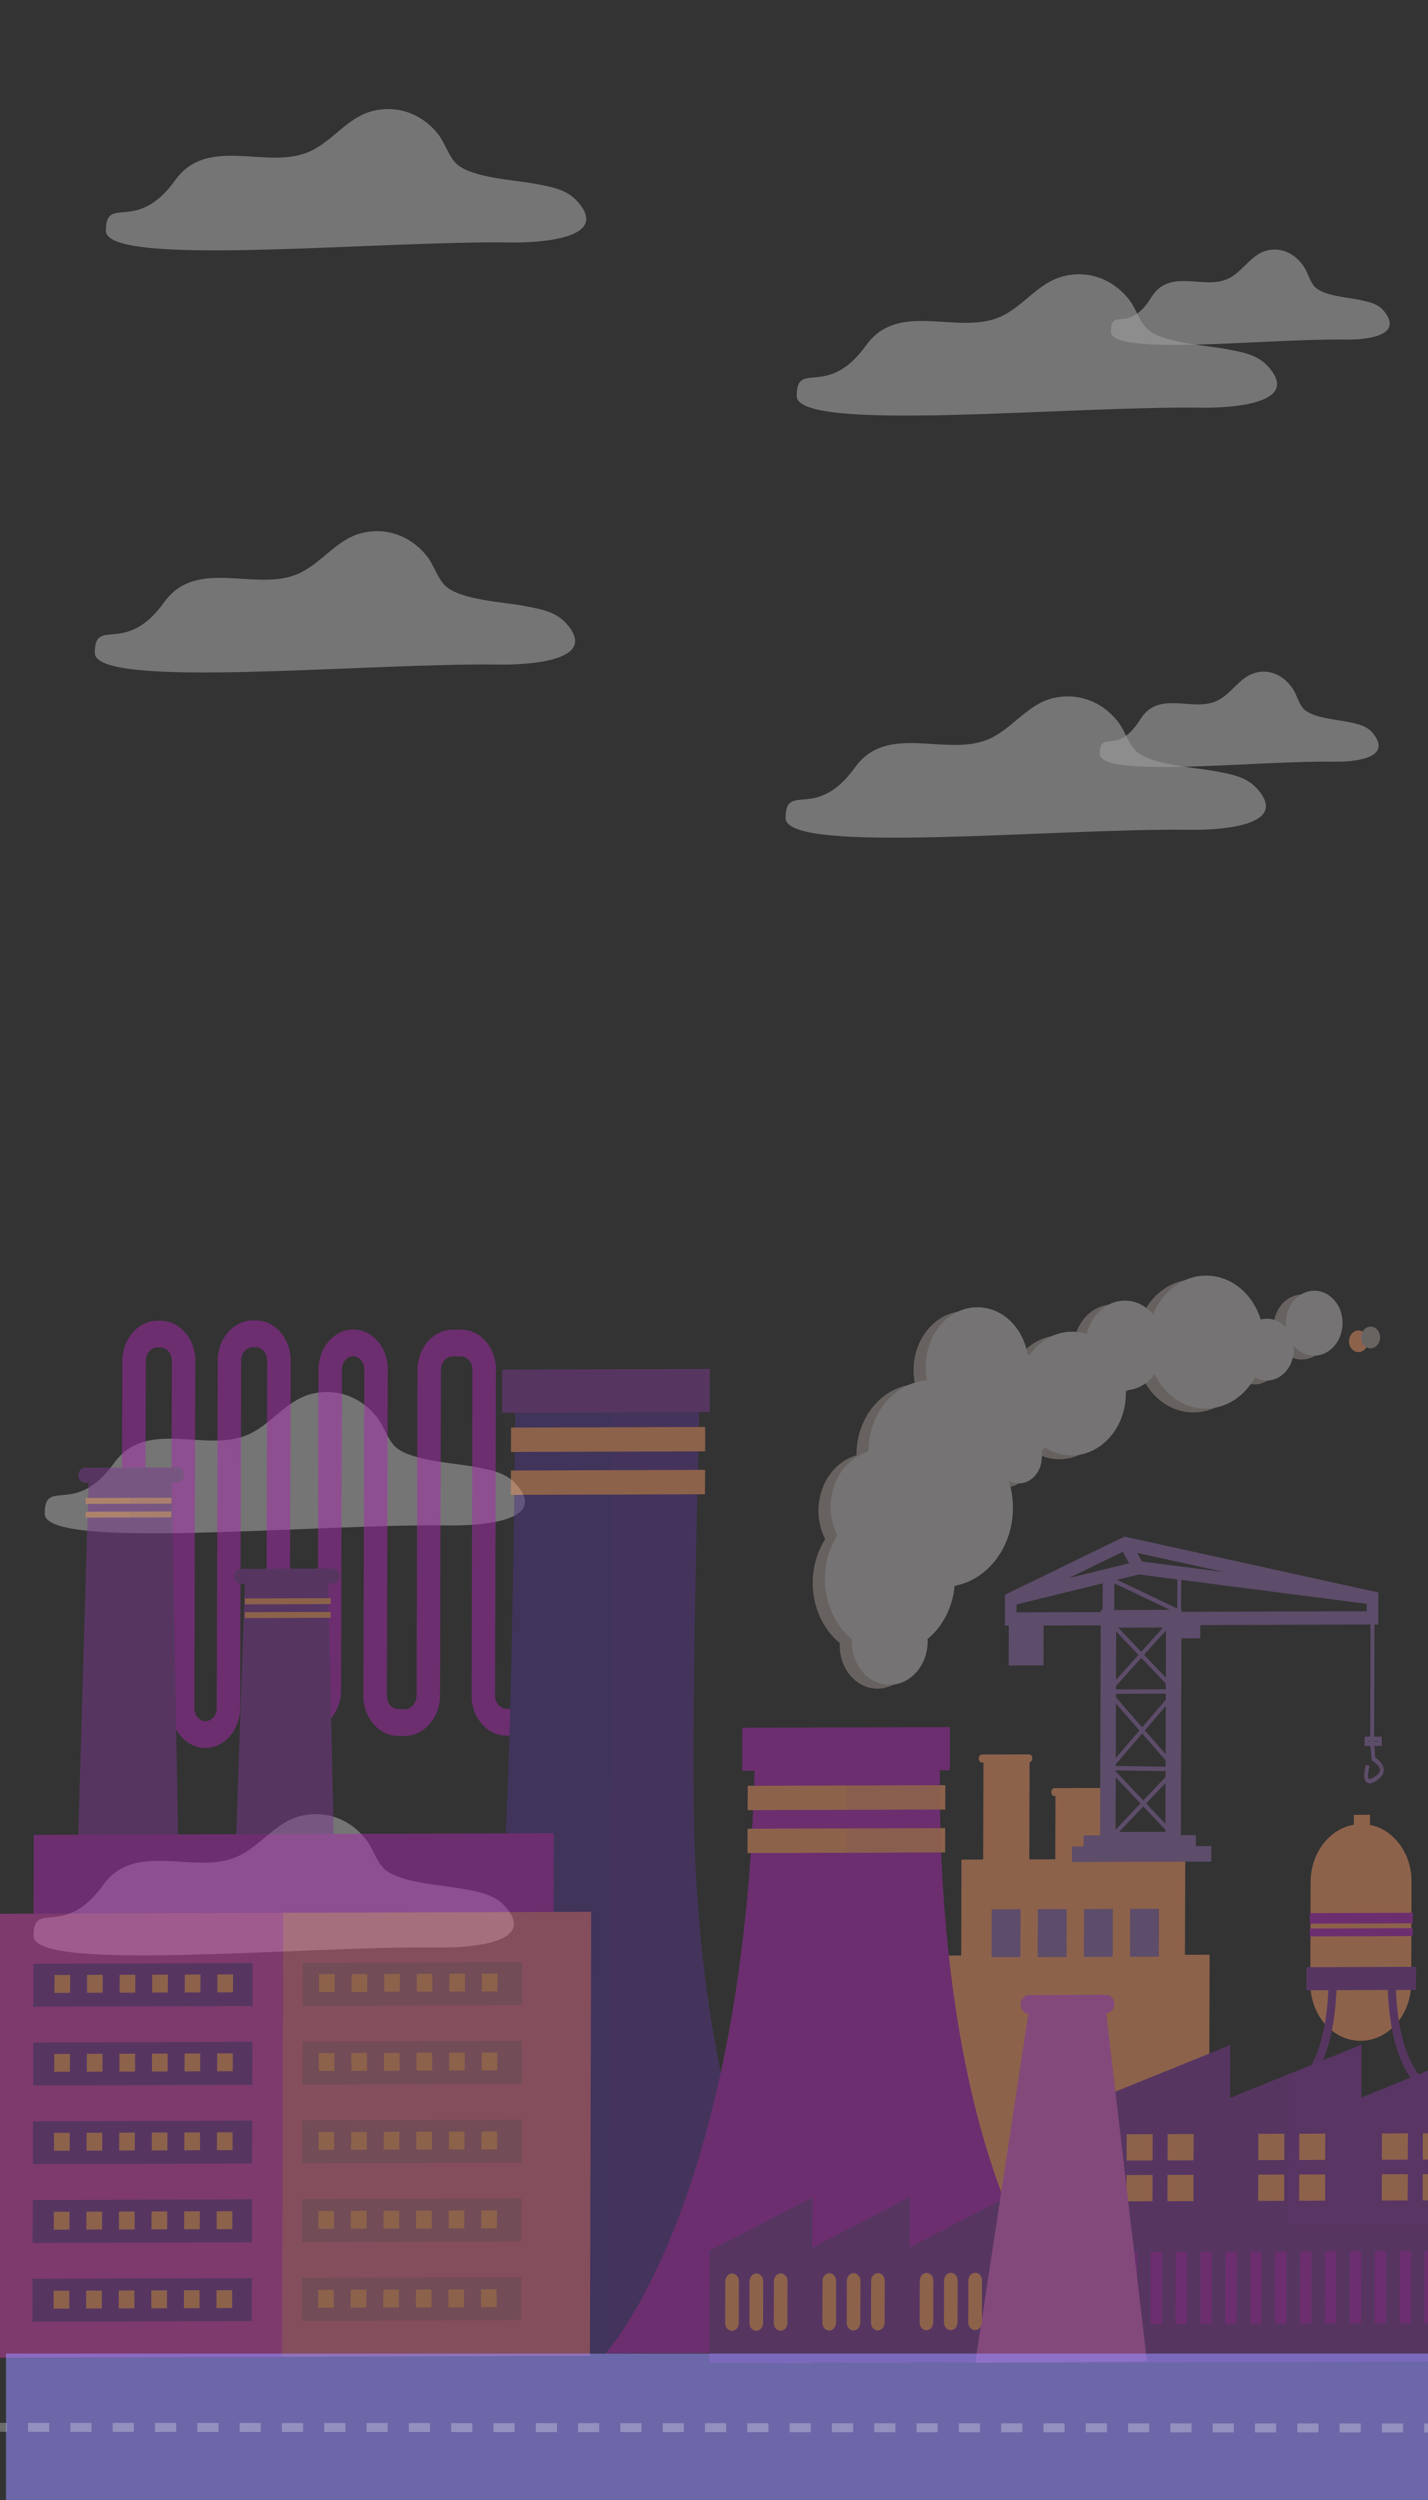 <?xml version="1.0" encoding="utf-8"?>
<!-- Generator: Adobe Illustrator 28.3.0, SVG Export Plug-In . SVG Version: 6.00 Build 0)  -->
<svg version="1.1" id="Layer_1" xmlns="http://www.w3.org/2000/svg" xmlns:xlink="http://www.w3.org/1999/xlink" x="0px" y="0px"
	 viewBox="0 0 800 1400" style="enable-background:new 0 0 800 1400;" xml:space="preserve">
<rect x="0" y="0" width="800" height="1400" fill="#333333" stroke="none"/>
<style type="text/css">
	.st0{opacity:0.5;}
	.st1{opacity:0.65;fill:#FFFFFF;enable-background:new    ;}
	.st2{fill:#C45AC0;}
	.st3{fill:#A62AAB;}
	.st4{fill:#7A3A90;}
	.st5{fill:#E89264;}
	.st6{opacity:0.1;fill:#7A3A90;}
	.st7{opacity:0.1;fill:#E89264;}
	.st8{opacity:0.1;}
	.st9{fill:#8765A2;}
	.st10{fill:#4E3584;}
	.st11{opacity:0.2;fill:#7A3A90;}
	.st12{fill:#C941A8;}
	.st13{opacity:0.1;fill:#A62AAB;}
	.st14{fill:#D45FC3;}
	.st15{fill:#9B928E;}
	.st16{fill:#B7B4B3;}
	.st17{fill:#9E9592;}
	.st18{opacity:0.5;fill:#E89264;}
	.st19{opacity:0.58;fill:#968EFD;enable-background:new    ;}
	.st20{opacity:0.3;}
	.st21{fill:none;}
	.st22{fill:none;stroke:#F2F2F2;stroke-width:5;stroke-miterlimit:10;}
	.st23{fill:none;stroke:#F2F2F2;stroke-width:5;stroke-miterlimit:10;stroke-dasharray:11.851,11.851;}
</style>
<g class="st0">
	<path class="st1" d="M210.69,793c-9.13-11.16-22.77-15.75-36.12-12.41c-14.56,3.64-22.78,17.55-36.33,23.12
		c-23.64,9.71-56.32-9.47-74.27,15.55c-21.96,30.6-38.92,7.65-38.92,28.42c0,20.77,151.69,5.47,226.54,6.56
		c10.81,0.16,57.76-0.63,37.55-23.08c-6.28-6.97-15.23-8.14-23.58-9.77c-10.88-2.13-36.76-3.29-44.65-11.76
		c-4.24-4.56-5.88-11.11-9.71-15.98C211.04,793.42,210.87,793.21,210.69,793z"/>
	<path class="st1" d="M730.13,148.84c-5.3-7.53-13.21-10.63-20.97-8.38c-8.45,2.46-13.22,11.85-21.09,15.6
		c-13.72,6.55-32.69-6.39-43.11,10.5c-12.74,20.66-22.59,5.16-22.59,19.18c0,14.02,88.05,3.69,131.49,4.43
		c6.28,0.11,33.53-0.43,21.8-15.58c-3.64-4.7-8.84-5.49-13.69-6.59c-6.32-1.44-21.34-2.22-25.91-7.94
		c-2.46-3.08-3.41-7.5-5.63-10.79C730.33,149.13,730.23,148.98,730.13,148.84z"/>
	<path class="st1" d="M631.97,167.07c-9.13-11.16-22.77-15.75-36.12-12.41c-14.56,3.64-22.78,17.55-36.33,23.12
		c-23.64,9.71-56.32-9.47-74.27,15.55c-21.96,30.6-38.92,7.65-38.92,28.42s151.69,5.47,226.54,6.56
		c10.81,0.16,57.76-0.63,37.55-23.08c-6.28-6.97-15.23-8.14-23.58-9.77c-10.88-2.13-36.76-3.29-44.65-11.76
		c-4.24-4.56-5.88-11.11-9.71-15.98C632.32,167.5,632.15,167.28,631.97,167.07z"/>
	<path class="st1" d="M244.97,74.55c-9.13-11.16-22.77-15.75-36.12-12.41c-14.56,3.64-22.78,17.55-36.33,23.12
		c-23.64,9.71-56.32-9.47-74.27,15.55c-21.96,30.6-38.92,7.65-38.92,28.42s151.69,5.47,226.54,6.56
		c10.81,0.16,57.76-0.63,37.55-23.08c-6.28-6.97-15.23-8.14-23.58-9.77c-10.88-2.13-36.76-3.29-44.65-11.76
		c-4.24-4.56-5.88-11.11-9.71-15.98C245.31,74.98,245.14,74.76,244.97,74.55z"/>
</g>
<path class="st2" d="M235.93,1217.91"/>
<g class="st0">
	<path class="st1" d="M204.47,1029.38c-9.13-11.16-22.77-15.75-36.12-12.41c-14.56,3.64-22.78,17.55-36.33,23.12
		c-23.64,9.71-56.32-9.47-74.27,15.55c-21.96,30.6-38.92,7.65-38.92,28.42s151.69,5.47,226.54,6.56
		c10.81,0.16,57.76-0.63,37.55-23.08c-6.28-6.97-15.23-8.14-23.58-9.77c-10.88-2.13-36.76-3.29-44.65-11.76
		c-4.24-4.56-5.88-11.11-9.71-15.98C204.82,1029.8,204.64,1029.59,204.47,1029.38z"/>
	<path class="st1" d="M723.91,385.22c-5.3-7.53-13.21-10.63-20.97-8.38c-8.45,2.46-13.22,11.85-21.09,15.6
		c-13.72,6.55-32.69-6.39-43.11,10.5c-12.74,20.66-22.59,5.16-22.59,19.18s88.05,3.69,131.49,4.43c6.28,0.11,33.53-0.43,21.8-15.58
		c-3.64-4.7-8.84-5.49-13.69-6.59c-6.32-1.44-21.34-2.22-25.91-7.94c-2.46-3.08-3.41-7.5-5.63-10.79
		C724.11,385.51,724.01,385.36,723.91,385.22z"/>
	<path class="st1" d="M625.75,403.45c-9.13-11.16-22.77-15.75-36.12-12.41c-14.56,3.64-22.78,17.55-36.33,23.12
		c-23.64,9.71-56.32-9.47-74.27,15.55c-21.96,30.6-38.92,7.65-38.92,28.42c0,20.77,151.69,5.47,226.54,6.56
		c10.81,0.16,57.76-0.63,37.55-23.08c-6.28-6.97-15.23-8.14-23.58-9.77c-10.88-2.13-36.76-3.29-44.65-11.76
		c-4.24-4.56-5.88-11.11-9.71-15.98C626.1,403.88,625.92,403.66,625.75,403.45z"/>
	<path class="st1" d="M238.75,310.93c-9.13-11.16-22.77-15.75-36.12-12.41c-14.56,3.64-22.78,17.55-36.33,23.12
		c-23.64,9.71-56.32-9.47-74.27,15.55c-21.96,30.6-38.92,7.65-38.92,28.42c0,20.77,151.69,5.47,226.54,6.56
		c10.81,0.16,57.76-0.63,37.55-23.08c-6.28-6.97-15.23-8.14-23.58-9.77c-10.88-2.13-36.76-3.29-44.65-11.76
		c-4.24-4.56-5.88-11.11-9.71-15.98C239.09,311.36,238.92,311.14,238.75,310.93z"/>
</g>
<g class="st0">
	<g>
		<g>
			<path class="st3" d="M80.86,1053.73l-13.14,0.04l0.82-291.6c0.03-12.41,8.9-22.54,19.77-22.57l1.46,0
				c10.87-0.03,19.67,10.03,19.64,22.44l-0.55,194.37c-0.01,4.14,2.79,7.49,6.25,7.48c3.46-0.01,6.28-3.39,6.29-7.52l0.55-194.37
				c0.03-12.41,8.9-22.54,19.77-22.57l1.46,0c10.86-0.03,19.67,10.03,19.64,22.44l-0.52,184.76c-0.01,4.14,2.93,7.49,6.55,7.48
				l2.48-0.01c3.62-0.01,6.58-3.39,6.59-7.53l0.5-179.5c0.03-12.41,8.77-22.54,19.47-22.57c10.7-0.03,19.38,10.04,19.34,22.45
				l-0.51,182.71c-0.01,4.14,2.93,7.49,6.55,7.48l3.51-0.01c3.62-0.01,6.58-3.39,6.59-7.53l0.51-182.44
				c0.03-12.41,8.9-22.54,19.77-22.57l4.54-0.01c10.86-0.03,19.67,10.04,19.64,22.45l-0.51,182.44c-0.01,4.14,2.93,7.49,6.55,7.48
				l1.46,0c2.95-0.01,5.21-0.52,6.57-1.01l0.01-2.54l13.14-0.04l-0.02,5.51c-0.02,7.91-7.77,13.04-19.74,13.08l-1.46,0
				c-10.87,0.03-19.67-10.03-19.64-22.45l0.51-182.44c0.01-4.14-2.92-7.49-6.55-7.48l-4.54,0.01c-3.62,0.01-6.58,3.39-6.59,7.52
				l-0.51,182.44c-0.03,12.41-8.9,22.54-19.77,22.57l-3.51,0.01c-10.86,0.03-19.68-10.03-19.64-22.45l0.51-182.71
				c0.01-4.14-2.79-7.49-6.25-7.48c-3.46,0.01-6.28,3.39-6.29,7.52l-0.5,179.5c-0.03,12.41-8.9,22.54-19.77,22.57l-2.48,0.01
				c-10.87,0.03-19.68-10.03-19.64-22.45l0.52-184.76c0.01-4.14-2.93-7.49-6.55-7.48l-1.46,0c-3.62,0.01-6.58,3.39-6.59,7.52
				l-0.55,194.37c-0.03,12.41-8.77,22.54-19.47,22.57c-10.7,0.03-19.38-10.03-19.34-22.45l0.55-194.37
				c0.01-4.14-2.92-7.49-6.55-7.48l-1.46,0c-3.62,0.01-6.58,3.39-6.59,7.52L80.86,1053.73z"/>
		</g>
	</g>
	<polygon class="st4" points="102.26,1168.11 39.7,1168.31 49.73,826.93 96.15,826.78 	"/>
	<polygon class="st4" points="190.01,1167.83 127.45,1168.03 137.33,883.56 183.74,883.42 	"/>
	<path class="st4" d="M103.09,825.93c-0.01,2.3-1.64,4.17-3.65,4.17l-51.88,0.17c-2.01,0.01-3.64-1.85-3.63-4.15l0,0
		c0.01-2.3,1.64-4.16,3.66-4.17l51.88-0.17C101.47,821.78,103.09,823.63,103.09,825.93L103.09,825.93z"/>
	<path class="st4" d="M190.3,882.56c-0.01,2.3-1.64,4.17-3.65,4.17l-51.88,0.17c-2.01,0.01-3.63-1.85-3.63-4.15l0,0
		c0.01-2.3,1.64-4.16,3.65-4.17l51.88-0.17C188.69,878.41,190.31,880.27,190.3,882.56L190.3,882.56z"/>
	<polygon class="st5" points="96.05,842.03 48,842.18 48.01,838.89 96.06,838.73 	"/>
	<polygon class="st5" points="96.03,849.71 47.98,849.86 47.99,846.57 96.04,846.42 	"/>
	<polygon class="st6" points="72.36,1168.21 102.26,1168.11 96.15,826.78 73.32,826.86 	"/>
	<polygon class="st6" points="158.84,1167.93 190.01,1167.83 183.74,883.42 159.64,883.49 	"/>
	<path class="st6" d="M99.46,821.78l-26.12,0.08l-0.02,8.32l26.12-0.08c2.01-0.01,3.64-1.87,3.65-4.17
		C103.09,823.63,101.47,821.78,99.46,821.78z"/>
	<path class="st6" d="M186.68,878.42l-27.02,0.09l-0.02,8.32l27.02-0.09c2.01-0.01,3.65-1.87,3.65-4.17
		C190.31,880.27,188.69,878.41,186.68,878.42z"/>
	<polygon class="st7" points="73.29,838.81 73.28,842.1 96.05,842.03 96.06,838.73 	"/>
	<polygon class="st7" points="73.27,846.49 73.26,849.78 96.03,849.71 96.04,846.42 	"/>
	<polygon class="st5" points="185.26,898.28 137.21,898.43 137.22,895.14 185.27,894.98 	"/>
	<polygon class="st5" points="185.24,905.96 137.19,906.11 137.2,902.82 185.25,902.67 	"/>
	<g>
		<path class="st5" d="M790.6,1110.48c-0.05,17.82-12.74,32.32-28.35,32.37l0,0c-15.6,0.05-28.22-14.36-28.17-32.19l0.16-56.81
			c0.05-17.83,12.74-32.32,28.35-32.37l0,0c15.61-0.05,28.22,14.36,28.17,32.19L790.6,1110.48z"/>
		<g>
			<path class="st4" d="M717.35,1176.53l-0.78-5.08c29.38-6.09,27.73-63.99,27.71-64.58l4.52-0.23c0.02,0.63,0.5,15.72-2.98,31.88
				C741.09,1160.5,731.25,1173.65,717.35,1176.53z"/>
		</g>
		<g>
			<path class="st4" d="M808.52,1176.23c-13.88-2.79-23.66-15.87-28.26-37.84c-3.38-16.14-2.82-31.22-2.8-31.86l4.52,0.2
				c-0.02,0.59-1.97,58.51,27.35,64.4L808.52,1176.23z"/>
		</g>
		<polygon class="st4" points="793.29,1114.35 731.82,1114.54 731.85,1101.63 793.33,1101.43 		"/>
		<polygon class="st5" points="767.48,1025.34 758.44,1025.37 758.47,1016.33 767.51,1016.3 		"/>
		<polygon class="st3" points="791.48,1077.06 733.76,1077.25 733.77,1071.34 791.5,1071.16 		"/>
		<polygon class="st3" points="791.46,1084.21 733.74,1084.4 733.75,1079.97 791.47,1079.78 		"/>
	</g>
	<g class="st8">
		<path class="st5" d="M763.34,1021.5L763,1142.83c15.26-0.5,27.56-14.81,27.61-32.34l0.16-56.81
			C790.81,1036.13,778.6,1021.9,763.34,1021.5z"/>
		<g>
			<path class="st4" d="M808.52,1176.23c-13.88-2.79-23.66-15.87-28.26-37.84c-3.38-16.14-2.82-31.22-2.8-31.86l4.52,0.2
				c-0.02,0.59-1.97,58.51,27.35,64.4L808.52,1176.23z"/>
		</g>
		<polygon class="st4" points="763.11,1101.53 763.08,1114.44 793.29,1114.35 793.33,1101.43 		"/>
		<polygon class="st5" points="763.35,1016.31 763.33,1025.35 767.48,1025.34 767.51,1016.3 		"/>
		<polygon class="st3" points="763.2,1071.25 763.18,1077.15 791.48,1077.06 791.5,1071.16 		"/>
		<polygon class="st3" points="763.17,1079.87 763.16,1084.3 791.46,1084.21 791.47,1079.78 		"/>
	</g>
	<g>
		<polygon class="st5" points="677.14,1276.45 525.9,1276.93 526.41,1095.14 677.65,1094.65 		"/>
		<polygon class="st5" points="663.69,1144.5 538.35,1144.9 538.64,1041.39 663.98,1040.98 		"/>
		<polygon class="st5" points="576.59,1062.75 550.74,1062.83 550.96,984.71 576.81,984.63 		"/>
		<polygon class="st5" points="616.93,1082.15 591.08,1082.23 591.3,1004.11 617.15,1004.03 		"/>
		<polygon class="st9" points="571.65,1095.97 555.49,1096.02 555.57,1069.22 571.73,1069.17 		"/>
		<polygon class="st9" points="597.5,1095.89 581.35,1095.94 581.42,1069.14 597.58,1069.09 		"/>
		<polygon class="st9" points="623.36,1095.8 607.2,1095.86 607.27,1069.06 623.44,1069 		"/>
		<polygon class="st9" points="649.21,1095.72 633.06,1095.77 633.13,1068.97 649.29,1068.92 		"/>
		<polygon class="st5" points="662.06,1124.92 540.87,1125.31 540.89,1115.6 662.09,1115.21 		"/>
		<polygon class="st5" points="662.01,1141.57 540.82,1141.96 540.85,1132.25 662.04,1131.86 		"/>
		<polygon class="st5" points="661.97,1158.12 540.77,1158.51 540.8,1148.8 661.99,1148.41 		"/>
		<path class="st5" d="M578.34,984.68c0,1.23-0.84,2.24-1.86,2.24l-26.35,0.08c-1.02,0-1.85-0.99-1.84-2.23l0,0
			c0-1.23,0.84-2.24,1.86-2.24l26.35-0.08C577.52,982.45,578.35,983.45,578.34,984.68L578.34,984.68z"/>
		<path class="st5" d="M619.01,1003.49c0,1.24-0.84,2.24-1.86,2.24l-26.35,0.08c-1.02,0-1.85-0.99-1.84-2.23l0,0
			c0-1.23,0.83-2.24,1.86-2.24l26.35-0.08C618.18,1001.26,619.01,1002.26,619.01,1003.49L619.01,1003.49z"/>
	</g>
	<polygon class="st4" points="611.24,1320.36 611.65,1176.66 689.18,1145.25 688.68,1320.69 	"/>
	<polygon class="st4" points="684.82,1320.12 685.22,1176.43 762.75,1145.02 762.26,1320.45 	"/>
	<polygon class="st4" points="758.39,1319.89 758.79,1176.19 836.32,1144.78 835.83,1320.22 	"/>
	<g class="st8">
		<polygon class="st3" points="722.18,1161.45 721.73,1320.28 762.26,1320.45 762.75,1145.02 		"/>
		<polygon class="st3" points="758.39,1319.89 758.79,1176.19 836.32,1144.78 835.83,1320.22 		"/>
	</g>
	<polygon class="st4" points="870.66,1322.23 577.76,1323.17 577.98,1246.69 870.87,1245.76 	"/>
	<polygon class="st5" points="645.7,1209.86 631.16,1209.9 631.2,1195.2 645.74,1195.15 	"/>
	<polygon class="st3" points="595.12,1301.65 588.76,1301.67 588.87,1261.2 595.23,1261.18 	"/>
	<polygon class="st3" points="609.07,1301.6 602.7,1301.62 602.82,1261.16 609.18,1261.14 	"/>
	<polygon class="st3" points="623.01,1301.56 616.65,1301.58 616.76,1261.11 623.13,1261.09 	"/>
	<polygon class="st3" points="636.96,1301.51 630.6,1301.53 630.71,1261.07 637.08,1261.05 	"/>
	<polygon class="st3" points="650.91,1301.47 644.55,1301.49 644.66,1261.02 651.03,1261 	"/>
	<polygon class="st3" points="664.86,1301.42 658.5,1301.44 658.61,1260.98 664.97,1260.96 	"/>
	<polygon class="st3" points="678.81,1301.38 672.44,1301.4 672.56,1260.93 678.92,1260.91 	"/>
	<polygon class="st3" points="692.75,1301.33 686.39,1301.35 686.51,1260.89 692.87,1260.87 	"/>
	<polygon class="st3" points="706.7,1301.29 700.34,1301.31 700.45,1260.84 706.82,1260.82 	"/>
	<polygon class="st3" points="720.65,1301.24 714.29,1301.26 714.4,1260.8 720.76,1260.78 	"/>
	<polygon class="st3" points="734.6,1301.2 728.23,1301.22 728.35,1260.76 734.71,1260.73 	"/>
	<polygon class="st3" points="748.55,1301.15 742.18,1301.17 742.3,1260.71 748.66,1260.69 	"/>
	<polygon class="st3" points="762.5,1301.11 756.13,1301.13 756.24,1260.67 762.61,1260.65 	"/>
	<polygon class="st3" points="776.44,1301.06 770.08,1301.08 770.19,1260.62 776.56,1260.6 	"/>
	<polygon class="st3" points="790.39,1301.02 784.03,1301.04 784.14,1260.58 790.5,1260.56 	"/>
	<polygon class="st3" points="804.34,1300.97 797.98,1301 798.09,1260.53 804.45,1260.51 	"/>
	<polygon class="st3" points="818.29,1300.93 811.92,1300.95 812.04,1260.49 818.4,1260.47 	"/>
	<polygon class="st3" points="832.23,1300.89 825.87,1300.91 825.98,1260.44 832.35,1260.42 	"/>
	<polygon class="st3" points="846.18,1300.84 839.82,1300.86 839.93,1260.4 846.3,1260.38 	"/>
	<polygon class="st3" points="860.13,1300.8 853.77,1300.82 853.88,1260.35 860.24,1260.33 	"/>
	<polygon class="st5" points="668.64,1209.78 654.1,1209.83 654.14,1195.12 668.68,1195.08 	"/>
	<polygon class="st5" points="645.64,1232.69 631.09,1232.74 631.14,1218.03 645.68,1217.98 	"/>
	<polygon class="st5" points="668.57,1232.62 654.03,1232.67 654.07,1217.96 668.61,1217.91 	"/>
	<polygon class="st5" points="719.47,1209.62 704.93,1209.67 704.97,1194.96 719.51,1194.91 	"/>
	<polygon class="st5" points="742.41,1209.55 727.86,1209.59 727.91,1194.89 742.45,1194.84 	"/>
	<polygon class="st5" points="719.41,1232.46 704.86,1232.5 704.9,1217.8 719.45,1217.75 	"/>
	<polygon class="st5" points="742.34,1232.38 727.8,1232.43 727.84,1217.72 742.38,1217.68 	"/>
	<polygon class="st5" points="788.69,1209.4 774.15,1209.45 774.19,1194.74 788.73,1194.69 	"/>
	<polygon class="st5" points="811.63,1209.33 797.09,1209.37 797.13,1194.66 811.67,1194.62 	"/>
	<polygon class="st5" points="788.63,1232.24 774.08,1232.28 774.13,1217.57 788.67,1217.53 	"/>
	<polygon class="st5" points="811.57,1232.16 797.02,1232.21 797.07,1217.5 811.61,1217.45 	"/>
	<polygon class="st4" points="577.89,1316.45 283.38,1317.39 283.41,1303.59 577.93,1302.65 	"/>
	<path class="st10" d="M479.19,1317.4l-277.95,0.89c0,0,65.18-69.89,80.85-271.8c4.94-63.68,6.71-265.86,6.71-265.86l103.26-0.33
		c0,0-5.62,193.51-2.72,258.95C399.29,1263.5,479.19,1317.4,479.19,1317.4z"/>
	<polygon class="st4" points="397.6,790.77 281.3,791.14 281.37,766.98 397.67,766.61 	"/>
	<path class="st11" d="M342.76,780.45l-1.51,537.39l137.94-0.44c0,0-79.9-53.9-89.84-278.16c-2.9-65.43,2.72-258.95,2.72-258.95
		L342.76,780.45z"/>
	<polygon class="st11" points="342.8,766.78 342.73,790.94 397.6,790.77 397.67,766.61 	"/>
	<polygon class="st5" points="395.03,812.75 286.26,813.1 286.3,799.46 395.06,799.12 	"/>
	<polygon class="st5" points="394.96,836.79 286.19,837.13 286.23,823.49 395,823.14 	"/>
	<polygon class="st3" points="310.05,1098.76 18.71,1099.69 18.91,1027.52 310.25,1026.58 	"/>
	<polygon class="st12" points="330.49,1319.23 -2.97,1320.3 -2.27,1071.69 331.19,1070.62 	"/>
	<polygon class="st4" points="141.5,1123.36 18.64,1123.75 18.71,1099.69 141.56,1099.3 	"/>
	<polygon class="st4" points="292.43,1122.88 169.58,1123.27 169.64,1099.21 292.5,1098.82 	"/>
	<polygon class="st4" points="141.37,1167.47 18.52,1167.86 18.58,1143.8 141.44,1143.41 	"/>
	<polygon class="st4" points="292.31,1166.98 169.45,1167.38 169.52,1143.32 292.37,1142.92 	"/>
	<polygon class="st4" points="141.25,1211.57 18.39,1211.97 18.46,1187.91 141.32,1187.51 	"/>
	<polygon class="st4" points="292.18,1211.09 169.33,1211.48 169.4,1187.42 292.25,1187.03 	"/>
	<polygon class="st4" points="141.13,1255.68 18.27,1256.07 18.34,1232.02 141.19,1231.62 	"/>
	<polygon class="st4" points="292.06,1255.19 169.21,1255.59 169.27,1231.53 292.13,1231.14 	"/>
	<polygon class="st4" points="141,1299.79 18.14,1300.18 18.21,1276.12 141.07,1275.73 	"/>
	<polygon class="st4" points="291.93,1299.3 169.08,1299.7 169.15,1275.64 292,1275.25 	"/>
	<polygon class="st4" points="717.75,1322.08 614.9,1322.41 614.92,1314.66 717.78,1314.33 	"/>
	<path class="st3" d="M527.3,1038.83c-0.61-13.84-0.84-33.41-0.83-55.66l-103.47,0.33c-0.82,25.48-1.8,47.78-2.95,62.58
		c-15.67,201.91-80.85,271.8-80.85,271.8l277.95-0.89C617.14,1317,537.24,1263.09,527.3,1038.83z"/>
	<polygon class="st3" points="532.11,991.34 415.82,991.72 415.89,967.56 532.18,967.19 	"/>
	<polygon class="st5" points="529.54,1013.33 418.84,1013.69 418.88,1000.05 529.58,999.69 	"/>
	<polygon class="st5" points="529.48,1037.37 418.77,1037.72 418.81,1024.08 529.51,1023.73 	"/>
	<path class="st13" d="M473.44,1317.46l143.7-0.46c0,0-79.9-53.9-89.84-278.16c-0.61-13.84-0.84-33.41-0.83-55.66l-52.09,0.17
		L473.44,1317.46z"/>
	<polygon class="st13" points="474.42,967.37 474.35,991.53 532.11,991.34 532.18,967.19 	"/>
	<polygon class="st7" points="474.33,999.87 474.29,1013.51 529.54,1013.33 529.58,999.69 	"/>
	<polygon class="st7" points="474.26,1023.9 474.22,1037.54 529.48,1037.37 529.51,1023.73 	"/>
	<g>
		<polygon class="st4" points="397.38,1323.1 397.56,1260.29 455.15,1230.54 454.89,1323.47 		"/>
		<polygon class="st4" points="452.02,1322.93 452.2,1260.12 509.79,1230.37 509.53,1323.29 		"/>
		<polygon class="st4" points="506.66,1322.75 506.83,1259.94 564.43,1230.19 564.17,1323.12 		"/>
		<polygon class="st14" points="642.53,1322.32 619.2,1122.84 576.83,1122.97 546.39,1323.15 		"/>
		<path class="st14" d="M624.25,1122.25c-0.01,2.87-2.05,5.19-4.55,5.2l-43.38,0.14c-2.51,0.01-4.53-2.31-4.53-5.17l0,0
			c0.01-2.86,2.05-5.19,4.56-5.2l43.38-0.14C622.23,1117.07,624.26,1119.38,624.25,1122.25L624.25,1122.25z"/>
		<path class="st5" d="M413.87,1300.91c-0.01,2.4-1.72,4.36-3.82,4.36l0,0c-2.1,0.01-3.8-1.94-3.79-4.34l0.07-23.38
			c0.01-2.4,1.72-4.36,3.82-4.36l0,0c2.1-0.01,3.8,1.94,3.79,4.34L413.87,1300.91z"/>
		<path class="st5" d="M427.49,1300.87c-0.01,2.4-1.72,4.36-3.82,4.36l0,0c-2.1,0.01-3.8-1.94-3.8-4.34l0.07-23.38
			c0.01-2.4,1.72-4.36,3.82-4.36l0,0c2.1-0.01,3.8,1.94,3.8,4.34L427.49,1300.87z"/>
		<path class="st5" d="M441.11,1300.83c-0.01,2.4-1.72,4.36-3.82,4.36l0,0c-2.1,0.01-3.8-1.94-3.79-4.34l0.07-23.38
			c0.01-2.4,1.72-4.36,3.82-4.36l0,0c2.1-0.01,3.8,1.94,3.79,4.34L441.11,1300.83z"/>
		<path class="st5" d="M468.35,1300.74c-0.01,2.4-1.72,4.36-3.82,4.36l0,0c-2.1,0.01-3.8-1.94-3.8-4.34l0.07-23.38
			c0.01-2.4,1.72-4.36,3.82-4.36l0,0c2.1-0.01,3.8,1.94,3.79,4.34L468.35,1300.74z"/>
		<path class="st5" d="M481.96,1300.7c-0.01,2.4-1.72,4.36-3.82,4.36l0,0c-2.1,0.01-3.8-1.94-3.79-4.34l0.07-23.38
			c0.01-2.4,1.72-4.36,3.82-4.36l0,0c2.1-0.01,3.8,1.94,3.8,4.34L481.96,1300.7z"/>
		<path class="st5" d="M495.58,1300.65c-0.01,2.4-1.72,4.36-3.82,4.36l0,0c-2.1,0.01-3.8-1.94-3.8-4.34l0.07-23.38
			c0.01-2.4,1.72-4.36,3.82-4.36l0,0c2.1-0.01,3.8,1.94,3.8,4.34L495.58,1300.65z"/>
		<path class="st5" d="M522.82,1300.56c-0.01,2.4-1.72,4.36-3.82,4.36l0,0c-2.1,0.01-3.8-1.94-3.8-4.34l0.07-23.38
			c0.01-2.4,1.72-4.36,3.82-4.36l0,0c2.1-0.01,3.8,1.94,3.8,4.34L522.82,1300.56z"/>
		<path class="st5" d="M536.44,1300.52c-0.01,2.4-1.72,4.36-3.82,4.36l0,0c-2.1,0.01-3.8-1.94-3.8-4.34l0.07-23.38
			c0.01-2.4,1.72-4.36,3.82-4.36l0,0c2.1-0.01,3.8,1.94,3.79,4.34L536.44,1300.52z"/>
		<path class="st5" d="M550.06,1300.48c-0.01,2.4-1.72,4.36-3.82,4.36l0,0c-2.1,0.01-3.8-1.94-3.79-4.34l0.07-23.38
			c0.01-2.4,1.72-4.36,3.82-4.36l0,0c2.1-0.01,3.8,1.94,3.8,4.34L550.06,1300.48z"/>
	</g>
	<g>
		<polygon class="st5" points="39.27,1115.98 30.51,1116.01 30.54,1106.01 39.3,1105.98 		"/>
		<polygon class="st5" points="57.52,1115.93 48.76,1115.95 48.79,1105.95 57.55,1105.92 		"/>
		<polygon class="st5" points="75.77,1115.87 67.01,1115.9 67.04,1105.89 75.8,1105.86 		"/>
		<polygon class="st5" points="94.02,1115.81 85.26,1115.84 85.29,1105.83 94.05,1105.8 		"/>
		<polygon class="st5" points="112.27,1115.75 103.51,1115.78 103.54,1105.77 112.3,1105.74 		"/>
		<polygon class="st5" points="130.52,1115.69 121.76,1115.72 121.79,1105.71 130.55,1105.69 		"/>
		<polygon class="st5" points="39.15,1160.18 30.39,1160.21 30.42,1150.2 39.18,1150.18 		"/>
		<polygon class="st5" points="57.4,1160.12 48.64,1160.15 48.67,1150.15 57.43,1150.12 		"/>
		<polygon class="st5" points="75.65,1160.07 66.89,1160.09 66.92,1150.09 75.68,1150.06 		"/>
		<polygon class="st5" points="93.9,1160.01 85.14,1160.04 85.17,1150.03 93.93,1150 		"/>
		<polygon class="st5" points="112.15,1159.95 103.39,1159.98 103.42,1149.97 112.18,1149.94 		"/>
		<polygon class="st5" points="130.4,1159.89 121.64,1159.92 121.67,1149.91 130.43,1149.88 		"/>
		<polygon class="st5" points="39.02,1204.38 30.26,1204.41 30.29,1194.41 39.05,1194.38 		"/>
		<polygon class="st5" points="57.27,1204.33 48.51,1204.35 48.54,1194.35 57.3,1194.32 		"/>
		<polygon class="st5" points="75.52,1204.27 66.76,1204.29 66.79,1194.29 75.55,1194.26 		"/>
		<polygon class="st5" points="93.78,1204.21 85.02,1204.24 85.04,1194.23 93.8,1194.2 		"/>
		<polygon class="st5" points="112.03,1204.15 103.27,1204.18 103.29,1194.17 112.05,1194.14 		"/>
		<polygon class="st5" points="130.28,1204.09 121.52,1204.12 121.54,1194.11 130.3,1194.08 		"/>
		<polygon class="st5" points="38.9,1248.58 30.14,1248.61 30.17,1238.61 38.93,1238.58 		"/>
		<polygon class="st5" points="57.15,1248.53 48.39,1248.55 48.42,1238.55 57.18,1238.52 		"/>
		<polygon class="st5" points="75.4,1248.47 66.64,1248.5 66.67,1238.49 75.43,1238.46 		"/>
		<polygon class="st5" points="93.65,1248.41 84.89,1248.44 84.92,1238.43 93.68,1238.4 		"/>
		<polygon class="st5" points="111.9,1248.35 103.14,1248.38 103.17,1238.37 111.93,1238.34 		"/>
		<polygon class="st5" points="130.15,1248.29 121.39,1248.32 121.42,1238.31 130.18,1238.29 		"/>
		<polygon class="st5" points="38.78,1292.79 30.02,1292.81 30.04,1282.81 38.8,1282.78 		"/>
		<polygon class="st5" points="57.03,1292.73 48.27,1292.76 48.29,1282.75 57.05,1282.72 		"/>
		<polygon class="st5" points="75.28,1292.67 66.52,1292.7 66.54,1282.69 75.3,1282.66 		"/>
		<polygon class="st5" points="93.53,1292.61 84.77,1292.64 84.8,1282.63 93.56,1282.6 		"/>
		<polygon class="st5" points="111.78,1292.55 103.02,1292.58 103.05,1282.57 111.81,1282.55 		"/>
		<polygon class="st5" points="130.03,1292.49 121.27,1292.52 121.3,1282.52 130.06,1282.49 		"/>
	</g>
	<g>
		<polygon class="st5" points="187.47,1115.51 178.71,1115.54 178.74,1105.53 187.5,1105.5 		"/>
		<polygon class="st5" points="205.72,1115.45 196.96,1115.48 196.99,1105.47 205.75,1105.44 		"/>
		<polygon class="st5" points="223.97,1115.39 215.21,1115.42 215.24,1105.41 224,1105.39 		"/>
		<polygon class="st5" points="242.22,1115.33 233.46,1115.36 233.49,1105.36 242.25,1105.33 		"/>
		<polygon class="st5" points="260.47,1115.28 251.71,1115.3 251.74,1105.3 260.5,1105.27 		"/>
		<polygon class="st5" points="278.72,1115.22 269.96,1115.25 269.99,1105.24 278.75,1105.21 		"/>
		<polygon class="st5" points="187.35,1159.71 178.58,1159.74 178.61,1149.73 187.37,1149.7 		"/>
		<polygon class="st5" points="205.6,1159.65 196.84,1159.68 196.86,1149.67 205.62,1149.64 		"/>
		<polygon class="st5" points="223.85,1159.59 215.09,1159.62 215.11,1149.61 223.87,1149.58 		"/>
		<polygon class="st5" points="242.1,1159.53 233.34,1159.56 233.36,1149.55 242.12,1149.53 		"/>
		<polygon class="st5" points="260.35,1159.47 251.59,1159.5 251.62,1149.5 260.38,1149.47 		"/>
		<polygon class="st5" points="278.6,1159.42 269.84,1159.44 269.87,1149.44 278.63,1149.41 		"/>
		<polygon class="st5" points="187.22,1203.91 178.46,1203.94 178.49,1193.93 187.25,1193.9 		"/>
		<polygon class="st5" points="205.47,1203.85 196.71,1203.88 196.74,1193.87 205.5,1193.84 		"/>
		<polygon class="st5" points="223.72,1203.79 214.96,1203.82 214.99,1193.81 223.75,1193.79 		"/>
		<polygon class="st5" points="241.97,1203.73 233.21,1203.76 233.24,1193.76 242,1193.73 		"/>
		<polygon class="st5" points="260.22,1203.68 251.46,1203.7 251.49,1193.7 260.25,1193.67 		"/>
		<polygon class="st5" points="278.47,1203.62 269.71,1203.64 269.74,1193.64 278.5,1193.61 		"/>
		<polygon class="st5" points="187.1,1248.11 178.34,1248.14 178.36,1238.13 187.13,1238.1 		"/>
		<polygon class="st5" points="205.35,1248.05 196.59,1248.08 196.62,1238.07 205.38,1238.05 		"/>
		<polygon class="st5" points="223.6,1247.99 214.84,1248.02 214.87,1238.01 223.63,1237.99 		"/>
		<polygon class="st5" points="241.85,1247.94 233.09,1247.96 233.12,1237.96 241.88,1237.93 		"/>
		<polygon class="st5" points="260.1,1247.88 251.34,1247.9 251.37,1237.9 260.13,1237.87 		"/>
		<polygon class="st5" points="278.35,1247.82 269.59,1247.85 269.62,1237.84 278.38,1237.81 		"/>
		<polygon class="st5" points="186.97,1292.31 178.21,1292.34 178.24,1282.33 187,1282.3 		"/>
		<polygon class="st5" points="205.22,1292.25 196.46,1292.28 196.49,1282.27 205.25,1282.25 		"/>
		<polygon class="st5" points="223.47,1292.19 214.71,1292.22 214.74,1282.22 223.5,1282.19 		"/>
		<polygon class="st5" points="241.72,1292.14 232.96,1292.16 232.99,1282.16 241.75,1282.13 		"/>
		<polygon class="st5" points="259.98,1292.08 251.21,1292.11 251.24,1282.1 260,1282.07 		"/>
		<polygon class="st5" points="278.23,1292.02 269.47,1292.05 269.49,1282.04 278.25,1282.01 		"/>
	</g>
	<path class="st9" d="M562.97,910.37l2.17-0.01l-0.06,22.29l19.51-0.06l0.06-22.29l31.98-0.1l-0.33,117.63l-9.22,0.03l-0.02,6.19
		l-6.5,0.02l-0.02,8.67l78.04-0.25l0.02-8.67l-8.67,0.03l0.02-6.19l-8.4,0.03l0.31-110.2l10.57-0.03l0.02-7.43l95.38-0.31
		l-0.18,62.81l-3.18,0.01l-0.01,5.18l3.3-0.01l0.69,8.12l0.53,0.3c1.04,0.6,4.04,2.8,4.1,4.98c0.03,1.21-0.85,2.44-2.62,3.66
		c-2.76,1.9-3.54,1.4-3.66,1.28c-0.76-0.72-0.34-4.26,0.52-7l-2.04-0.82c-0.39,1.24-2.22,7.54,0.14,9.74
		c0.55,0.51,1.19,0.71,1.86,0.71c1.69-0.01,3.54-1.27,4.28-1.78c2.51-1.72,3.75-3.7,3.68-5.88c-0.11-3.39-3.39-5.88-4.76-6.76
		l-0.55-6.55l4.18-0.01l0.01-5.18l-4.31,0.01l0.18-62.81l2.17-0.01l0.05-17.92l-142.26-31.3l-66.94,32.57L562.97,910.37z
		 M771.95,975.22l-2.14,0.01l0-0.23l2.14-0.01L771.95,975.22z M767.64,975l0,0.23l-1.01,0l0-0.23L767.64,975z M637.09,869.63
		l49.17,10.82l-46.49-6L637.09,869.63z M659.56,884.48l-0.05,16.28l-33.74-16.07l12.22-3L659.56,884.48z M652.97,995.1l-12.47,13.15
		l-15.43-16.26l0-0.56l27.91,0.38L652.97,995.1z M625.08,987.99l14.78-17.2l13.13,15.01l-0.01,3.54l-27.91-0.39L625.08,987.99z
		 M641.38,969.02l11.69-13.61L653,982.29L641.38,969.02z M639.86,967.27l-14.67-16.77l0.01-1.96l27.91-0.09l-0.01,3.43
		L639.86,967.27z M653.1,945.98l-27.91,0.09l0.01-1.86l14.17-15.79l13.74,14.4L653.1,945.98z M625.21,940.75l0.08-27.11l12.49,13.1
		L625.21,940.75z M626.46,911.5l25.08-0.08l-12.2,13.59L626.46,911.5z M653.2,913.02l-0.07,26.43l-12.19-12.78L653.2,913.02z
		 M652.96,998.47l-0.06,22.84l-10.8-11.39L652.96,998.47z M652.88,1024.68l0,1.15l-25.95,0.08l13.56-14.3L652.88,1024.68z
		 M624.98,1024.61l0.08-29.27l13.84,14.59L624.98,1024.61z M625.18,954.01l13.16,15.04l-13.24,15.41L625.18,954.01z M624.24,901.6
		l0.04-14.93l31.15,14.83L624.24,901.6z M598.69,883.75l30.33-14.76l3.57,6.44L598.69,883.75z M765.68,902.29l-103.78,0.33l0-1.15
		l-0.22,0l0.05-16.72l103.96,13.41L765.68,902.29z M616.65,901.62l0,1.15l-47.16,0.15l0.01-4.42l48.27-11.84l-0.04,14.96
		L616.65,901.62z"/>
	<g>
		<path class="st15" d="M729.47,724.94c-8.79,0.03-15.94,8.19-15.97,18.23c0,0.87,0.07,1.72,0.17,2.56
			c-2.74-3.17-6.55-5.14-10.77-5.12c-1.18,0-2.32,0.18-3.42,0.47c-4.46-14.38-16.48-24.65-30.63-24.6
			c-13.12,0.04-24.45,8.94-29.66,21.73c-3.99-4.77-9.61-7.75-15.86-7.73c-10.18,0.03-18.75,7.98-21.27,18.72
			c-2.65-0.86-5.44-1.32-8.34-1.31c-9.62,0.03-18.2,5.18-23.78,13.18c-0.36-0.24-0.73-0.46-1.1-0.68
			c-2.64-14.99-14.22-26.23-28.14-26.18c-15.91,0.05-28.85,14.82-28.9,33c-0.01,2.76,0.29,5.44,0.84,7.99
			c-18.22,1.06-32.78,18.3-32.84,39.36c0,0.14,0.01,0.28,0.01,0.42c-12.18,3.42-21.24,15.98-21.29,30.91
			c-0.02,5.85,1.36,11.33,3.77,16.03c-4.36,6.86-6.95,15.29-6.97,24.39c-0.04,13.97,5.96,26.31,15.19,33.83
			c-0.02,0.44-0.06,0.88-0.06,1.33c-0.04,13.39,9.43,24.21,21.16,24.18c11.72-0.04,21.25-10.92,21.29-24.31
			c0-0.46-0.04-0.91-0.06-1.36c8.33-6.83,14.07-17.53,15.15-29.79c18.45-3.3,32.62-21.55,32.68-43.51
			c0.02-5.38-0.82-10.53-2.36-15.29c1.7,0.94,3.6,1.48,5.62,1.47c7.12-0.02,12.9-6.63,12.93-14.76c0-1.02-0.08-2.01-0.25-2.97
			c0.66-0.79,1.3-1.62,1.89-2.48c4.43,2.89,9.56,4.54,15.04,4.53c16.74-0.05,30.36-15.6,30.42-34.73c0-0.59-0.01-1.19-0.03-1.77
			c6.48-0.26,12.26-3.7,16.17-9.02c5.5,11.54,16.22,19.35,28.56,19.31c11.59-0.04,21.77-6.98,27.58-17.41
			c1.99,1.09,4.21,1.72,6.57,1.71c8.37-0.03,15.18-7.8,15.21-17.37c0-0.74-0.05-1.46-0.13-2.17c2.89,3.46,6.96,5.61,11.48,5.6
			c8.79-0.03,15.94-8.19,15.97-18.23C745.37,733.03,738.26,724.91,729.47,724.94z"/>
		
			<ellipse transform="matrix(0.022 -1 1 0.022 -7.377 1495.815)" class="st5" cx="761.23" cy="751.68" rx="6.06" ry="5.31"/>
	</g>
	<g>
		<path class="st16" d="M736.27,722.8c-8.79,0.03-15.94,8.19-15.97,18.23c0,0.87,0.07,1.72,0.17,2.56
			c-2.74-3.17-6.55-5.14-10.77-5.12c-1.18,0-2.32,0.18-3.42,0.47c-4.46-14.38-16.48-24.65-30.63-24.6
			c-13.12,0.04-24.45,8.94-29.66,21.73c-3.99-4.77-9.61-7.75-15.86-7.73c-10.18,0.03-18.75,7.98-21.27,18.72
			c-2.65-0.86-5.44-1.32-8.34-1.31c-9.62,0.03-18.2,5.18-23.78,13.18c-0.36-0.24-0.73-0.46-1.1-0.68
			c-2.64-14.99-14.22-26.23-28.14-26.18c-15.91,0.05-28.85,14.82-28.9,33c-0.01,2.76,0.29,5.44,0.84,7.99
			c-18.22,1.06-32.78,18.3-32.84,39.36c0,0.14,0.01,0.28,0.01,0.42c-12.18,3.42-21.24,15.98-21.29,30.91
			c-0.02,5.85,1.36,11.33,3.77,16.03c-4.36,6.86-6.95,15.29-6.97,24.39c-0.04,13.97,5.96,26.31,15.19,33.83
			c-0.02,0.44-0.06,0.88-0.06,1.33c-0.04,13.39,9.43,24.21,21.16,24.18c11.72-0.04,21.25-10.92,21.29-24.31
			c0-0.46-0.04-0.91-0.06-1.36c8.33-6.83,14.07-17.53,15.15-29.79c18.45-3.3,32.62-21.55,32.68-43.51
			c0.02-5.38-0.82-10.53-2.36-15.29c1.7,0.94,3.6,1.48,5.62,1.47c7.12-0.02,12.9-6.63,12.93-14.76c0-1.02-0.08-2.01-0.25-2.97
			c0.66-0.79,1.3-1.62,1.89-2.48c4.43,2.89,9.56,4.54,15.04,4.53c16.74-0.05,30.36-15.6,30.42-34.73c0-0.59-0.01-1.19-0.03-1.77
			c6.48-0.26,12.26-3.7,16.17-9.02c5.5,11.54,16.22,19.35,28.56,19.31c11.59-0.04,21.77-6.98,27.58-17.41
			c1.99,1.09,4.21,1.72,6.57,1.71c8.37-0.03,15.18-7.8,15.21-17.37c0-0.74-0.05-1.46-0.13-2.17c2.89,3.46,6.96,5.61,11.48,5.6
			c8.79-0.03,15.94-8.19,15.97-18.23S745.07,722.77,736.27,722.8z"/>
		
			<ellipse transform="matrix(0.022 -1 1 0.022 1.409 1500.523)" class="st17" cx="768.03" cy="749.54" rx="6.06" ry="5.31"/>
	</g>
	<polygon class="st18" points="158.71,1071.18 158.01,1319.78 330.49,1319.23 331.19,1070.62 	"/>
</g>
<g>
	<rect x="3.37" y="1318" class="st19" width="800" height="84"/>
	<g class="st20">
		<line class="st21" x1="-2.13" y1="1359.33" x2="803.87" y2="1359.67"/>
		<g>
			<line class="st22" x1="-2.13" y1="1359.33" x2="3.87" y2="1359.33"/>
			<line class="st23" x1="15.72" y1="1359.34" x2="791.95" y2="1359.66"/>
			<line class="st22" x1="797.87" y1="1359.67" x2="803.87" y2="1359.67"/>
		</g>
	</g>
</g>
</svg>
